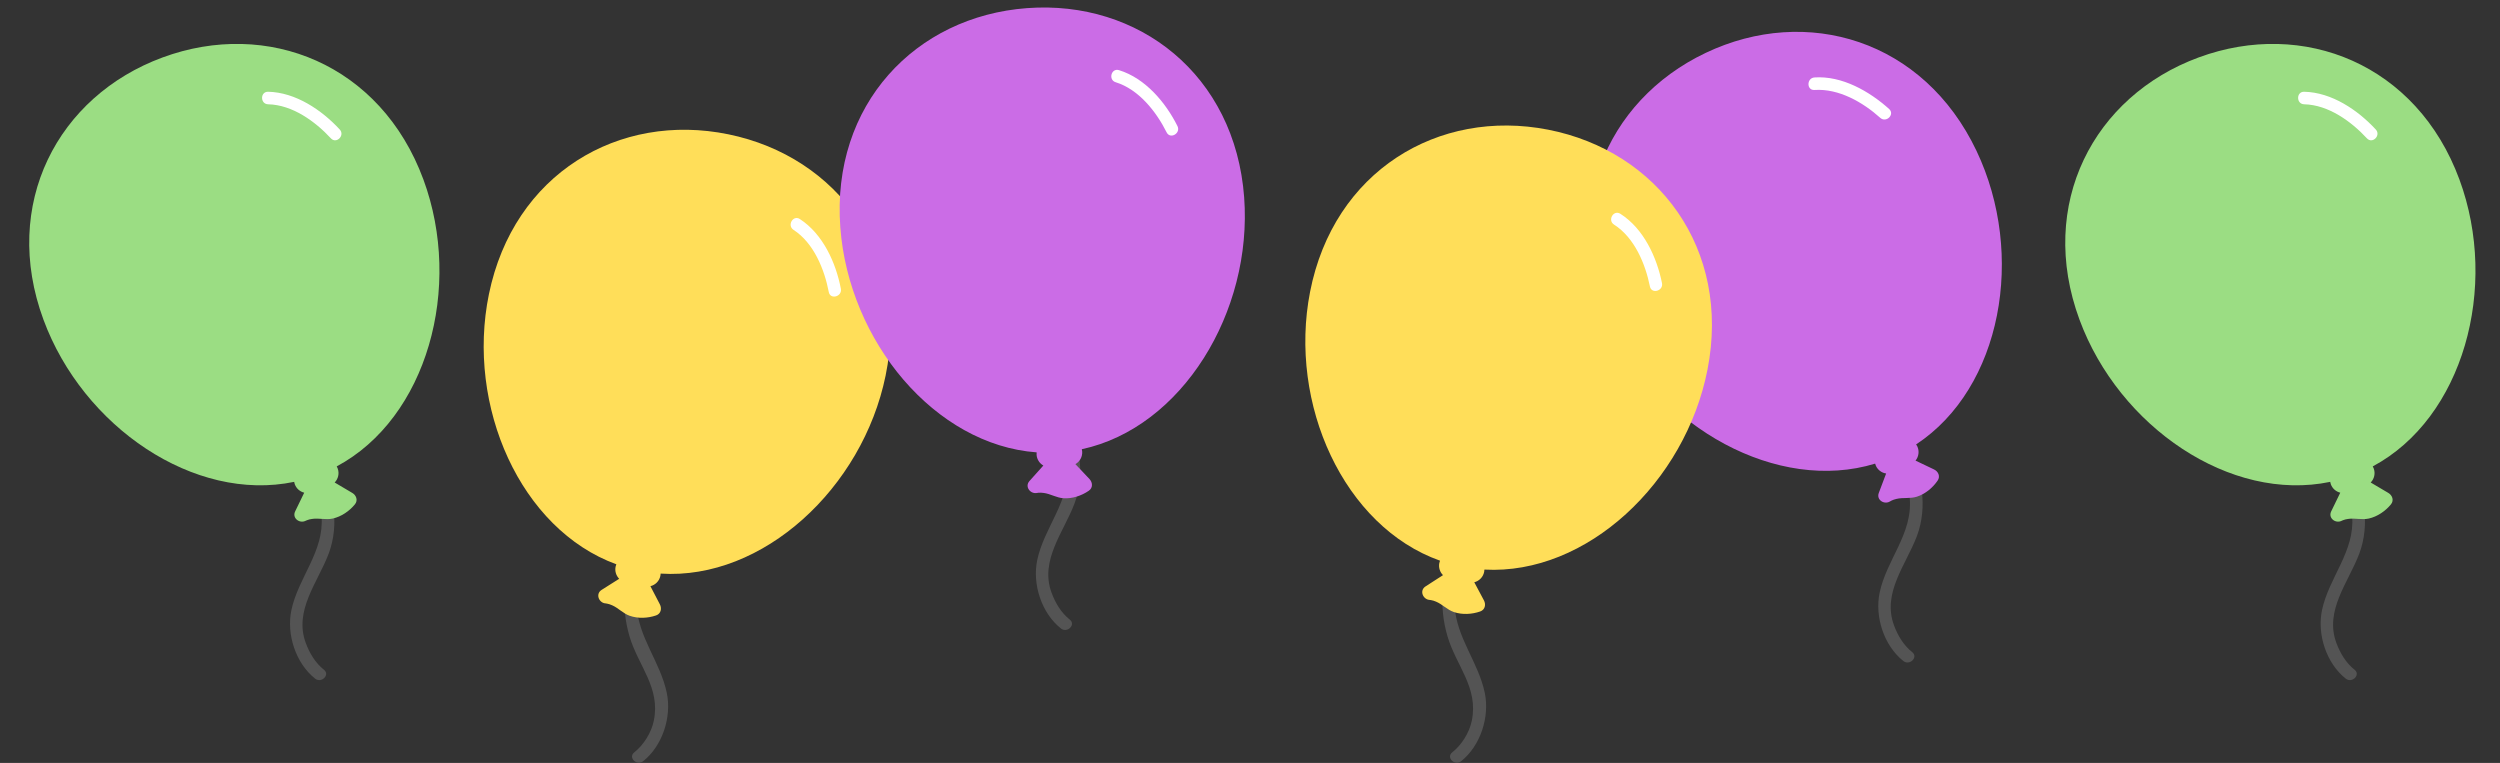 <svg width="1409" height="430" xmlns="http://www.w3.org/2000/svg" xmlns:xlink="http://www.w3.org/1999/xlink" xml:space="preserve" overflow="hidden"><rect width="100%" height="100%" fill="#333333" stroke="none"/><defs><clipPath id="clip0"><rect x="0" y="3" width="1409" height="430"/></clipPath><clipPath id="clip1"><rect x="349" y="309" width="30" height="124"/></clipPath><clipPath id="clip2"><rect x="810" y="309" width="29" height="124"/></clipPath></defs><g clip-path="url(#clip0)" transform="matrix(1 0 0 1 0 -3)"><path d="M156.425 262.404C161.546 268.783 164.073 278.418 164.757 286.794 166.357 306.593 151.591 321.249 147.74 339.723 144.936 353.242 150.157 369.542 161.137 378.239 164.658 381.042 169.701 376.076 166.126 373.25 161.248 369.377 157.959 363.837 155.84 358.076 149.097 339.767 162.694 323.93 168.796 307.74 174.844 291.705 172.251 270.902 161.424 257.416 158.566 253.862 153.6 258.895 156.425 262.404" fill="#545454" transform="matrix(1 0 0 1 16.467 7.238)"/><path d="M222.167 96.941C198.174 31.894 134.287 6.335 75.156 28.142 16.024 49.949-15.969 110.868 8.023 175.915 30.305 236.359 93.1 279.091 149.318 267.337 149.395 267.79 149.505 268.242 149.671 268.695 150.587 271.145 152.629 272.855 154.99 273.44 153.291 276.95 151.591 280.459 149.881 283.98 147.96 287.931 152.706 291.219 156.094 289.1 155.211 289.663 155.895 289.211 156.458 288.979 157.418 288.571 158.4 288.383 159.427 288.229 163.334 287.633 167.141 288.88 171.048 288.019 175.893 286.937 180.417 283.847 183.552 280.018 185.395 277.777 184.368 274.93 182.084 273.573 178.773 271.619 175.462 269.655 172.151 267.702 174.138 265.671 174.899 262.614 173.851 259.778 173.696 259.369 173.509 258.983 173.31 258.619 224.242 231.382 244.57 157.683 222.167 96.941" fill="#9BDD83" transform="matrix(1 0 0 1 16.467 7.238)"/><path d="M134.651 54.54C148.325 54.838 161.182 64.186 170.021 73.732 173.123 77.087 178.1 72.076 175.01 68.744 164.857 57.774 150.201 47.819 134.651 47.477 130.093 47.367 130.104 54.43 134.651 54.54" fill="#FFFFFF" transform="matrix(1 0 0 1 16.467 7.238)"/><path d="M1300.87 262.404C1306 268.783 1308.52 278.418 1309.21 286.794 1310.81 306.593 1296.04 321.249 1292.2 339.723 1289.39 353.242 1294.61 369.542 1305.59 378.239 1309.12 381.042 1314.15 376.076 1310.59 373.25 1305.7 369.377 1302.42 363.837 1300.29 358.076 1293.55 339.767 1307.14 323.93 1313.25 307.74 1319.29 291.705 1316.71 270.902 1305.87 257.416 1303.02 253.862 1298.05 258.895 1300.87 262.404" fill="#545454" transform="matrix(1 0 0 1 16.467 7.238)"/><path d="M576.777 234.152C581.898 240.531 584.425 250.165 585.109 258.542 586.721 278.34 571.943 292.996 568.103 311.471 565.289 324.99 570.509 341.29 581.49 349.986 585.021 352.79 590.054 347.823 586.489 344.998 581.6 341.124 578.322 335.584 576.192 329.824 569.449 311.515 583.046 295.678 589.149 279.477 595.196 263.453 592.614 242.65 581.777 229.164 578.918 225.61 573.963 230.643 576.777 234.152" fill="#545454" transform="matrix(1 0 0 1 16.467 7.238)"/><g clip-path="url(#clip1)"><path d="M345.671 303.999C334.293 318.169 333.366 337.516 338.299 354.313 343.221 371.098 355.913 383.249 352.006 402.043 350.615 408.72 346.333 415.574 340.97 419.834 337.394 422.659 342.427 427.614 345.958 424.822 356.939 416.114 362.159 399.825 359.345 386.306 355.703 368.814 343.409 355.35 342.294 337.03 341.731 327.749 345.02 316.017 350.671 308.987 353.485 305.467 348.519 300.446 345.671 303.999" fill="#545454" transform="matrix(1 0 0 1 16.467 7.238)"/></g><g clip-path="url(#clip2)"><path d="M806.691 303.999C795.313 318.169 794.386 337.516 799.319 354.313 804.241 371.098 816.922 383.249 813.026 402.043 811.636 408.72 807.354 415.574 801.979 419.834 798.414 422.659 803.447 427.614 806.978 424.822 817.959 416.114 823.179 399.825 820.365 386.306 816.723 368.814 804.429 355.35 803.314 337.03 802.752 327.749 806.04 316.017 811.68 308.987 814.505 305.467 809.539 300.446 806.691 303.999" fill="#545454" transform="matrix(1 0 0 1 16.467 7.238)"/></g><path d="M1051.56 252.483C1056.68 258.862 1059.21 268.496 1059.89 276.873 1061.5 296.671 1046.73 311.327 1042.89 329.801 1040.07 343.321 1045.29 359.61 1056.27 368.317 1059.8 371.109 1064.84 366.154 1061.27 363.329 1056.38 359.455 1053.1 353.915 1050.97 348.143 1044.23 329.835 1057.83 314.009 1063.93 297.808 1069.98 281.784 1067.4 260.981 1056.56 247.495 1053.71 243.941 1048.75 248.973 1051.56 252.483" fill="#545454" transform="matrix(1 0 0 1 16.467 7.238)"/><path d="M1369.67 96.941C1345.68 31.894 1281.79 6.335 1222.66 28.142 1163.53 49.949 1131.54 110.868 1155.53 175.915 1177.82 236.359 1240.61 279.091 1296.84 267.337 1296.9 267.79 1297.02 268.242 1297.19 268.695 1298.09 271.145 1300.14 272.855 1302.51 273.44 1300.8 276.95 1299.1 280.459 1297.39 283.98 1295.47 287.931 1300.22 291.219 1303.6 289.1 1302.72 289.663 1303.4 289.211 1303.96 288.979 1304.93 288.571 1305.91 288.383 1306.93 288.229 1310.84 287.633 1314.65 288.88 1318.55 288.019 1323.41 286.937 1327.92 283.847 1331.07 280.018 1332.9 277.777 1331.88 274.93 1329.59 273.573 1326.28 271.619 1322.97 269.655 1319.66 267.702 1321.64 265.671 1322.41 262.614 1321.36 259.778 1321.21 259.369 1321.03 258.983 1320.82 258.619 1371.75 231.382 1392.08 157.683 1369.67 96.941" fill="#9BDD83" transform="matrix(1 0 0 1 16.467 7.238)"/><path d="M482.662 207.456C496.589 139.54 455.8 84.117 394.064 71.459 332.318 58.789 273.01 93.674 259.082 161.59 246.126 224.705 276.939 294.122 330.894 313.788 330.728 314.219 330.585 314.66 330.486 315.124 329.956 317.695 330.795 320.222 332.505 321.966 329.206 324.052 325.906 326.137 322.606 328.223 318.887 330.574 321.182 335.871 325.177 335.86 324.129 335.871 324.946 335.849 325.553 335.938 326.579 336.114 327.506 336.467 328.466 336.865 332.097 338.432 334.668 341.5 338.443 342.824 343.133 344.468 348.607 344.226 353.297 342.614 356.034 341.687 356.663 338.73 355.438 336.379 353.661 332.958 351.885 329.548 350.108 326.137 352.856 325.464 355.118 323.268 355.725 320.31 355.813 319.88 355.858 319.461 355.88 319.041 413.521 322.76 469.65 270.88 482.662 207.456" fill="#FFDE59" transform="matrix(1 0 0 1 16.467 7.238)"/><path d="M1097.5 80.795C1067.73 18.176 1001.8-1.512 944.874 25.559 887.95 52.62 861.607 116.177 891.371 178.795 919.038 236.977 985.431 273.86 1040.36 257.063 1040.47 257.515 1040.63 257.957 1040.83 258.387 1041.96 260.749 1044.14 262.272 1046.56 262.625 1045.18 266.278 1043.8 269.931 1042.42 273.584 1040.87 277.7 1045.89 280.548 1049.08 278.131 1048.24 278.771 1048.89 278.263 1049.42 277.976 1050.33 277.491 1051.31 277.215 1052.31 276.961 1056.15 276.023 1060.06 276.917 1063.86 275.703 1068.59 274.191 1072.81 270.703 1075.6 266.598 1077.22 264.203 1075.95 261.466 1073.54 260.329 1070.08 258.674 1066.6 257.019 1063.13 255.363 1064.91 253.167 1065.4 250.055 1064.11 247.318 1063.92 246.932 1063.7 246.568 1063.46 246.225 1111.73 214.486 1125.3 139.264 1097.5 80.795" fill="#CB6CE6" transform="matrix(1 0 0 1 16.467 7.238)"/><path d="M684.743 106.972C679.6 37.843 625.237-4.337 562.375 0.342 499.525 5.01 451.993 54.772 457.135 123.902 461.914 188.154 510.495 246.523 567.783 250.717 567.728 251.17 567.717 251.633 567.75 252.119 567.948 254.723 569.449 256.93 571.557 258.144 568.953 261.047 566.348 263.949 563.744 266.863 560.808 270.129 564.461 274.61 568.302 273.507 567.297 273.793 568.081 273.551 568.688 273.484 569.714 273.363 570.719 273.451 571.745 273.584 575.663 274.091 578.984 276.343 582.969 276.575 587.935 276.884 593.133 275.151 597.205 272.326 599.589 270.681 599.379 267.668 597.558 265.737 594.921 262.945 592.272 260.142 589.634 257.35 592.095 255.948 593.674 253.222 593.453 250.198 593.42 249.768 593.342 249.349 593.243 248.94 649.715 236.79 689.544 171.544 684.743 106.972" fill="#CB6CE6" transform="matrix(1 0 0 1 16.467 7.238)"/><path d="M945.889 204.012C959.199 135.975 917.891 80.938 856.034 68.843 794.188 56.758 735.2 92.184 721.89 160.232 709.53 223.458 740.983 292.588 795.126 311.758 794.96 312.188 794.817 312.629 794.728 313.104 794.221 315.675 795.081 318.192 796.803 319.913 793.525 322.032 790.237 324.151 786.959 326.27 783.262 328.643 785.613 333.929 789.597 333.885 788.559 333.896 789.376 333.874 789.983 333.962 791.009 334.117 791.947 334.47 792.896 334.856 796.549 336.379 799.154 339.425 802.939 340.716 807.641 342.316 813.114 342.018 817.794 340.374 820.52 339.425 821.127 336.456 819.868 334.117 818.07 330.717 816.249 327.318 814.439 323.93 817.187 323.224 819.427 321.017 820.012 318.048 820.1 317.618 820.133 317.198 820.144 316.779 877.83 319.957 933.474 267.558 945.889 204.012" fill="#FFDE59" transform="matrix(1 0 0 1 16.467 7.238)"/><path d="M1282.16 54.54C1295.83 54.838 1308.69 64.186 1317.53 73.732 1320.63 77.087 1325.61 72.076 1322.52 68.744 1312.37 57.774 1297.72 47.819 1282.16 47.477 1277.61 47.367 1277.62 54.43 1282.16 54.54" fill="#FFFFFF" transform="matrix(1 0 0 1 16.467 7.238)"/><path d="M430.77 125.314C442.226 132.764 448.196 147.607 450.635 160.365 451.496 164.835 458.294 162.936 457.444 158.489 454.641 143.822 447.346 127.676 434.324 119.211 430.494 116.717 426.963 122.842 430.77 125.314" fill="#FFFFFF" transform="matrix(1 0 0 1 16.467 7.238)"/><path d="M1006.19 46.473C1019.89 45.557 1033.47 53.404 1043.24 62.177 1046.62 65.212 1051.63 60.235 1048.23 57.178 1037.14 47.223 1021.73 38.372 1006.19 39.41 1001.68 39.719 1001.64 46.782 1006.19 46.473" fill="#FFFFFF" transform="matrix(1 0 0 1 16.467 7.238)"/><path d="M612.335 42.114C625.369 46.131 635.257 58.767 641.051 70.377 643.082 74.449 649.174 70.874 647.143 66.812 640.499 53.503 629.011 39.862 614.212 35.304 609.841 33.958 607.998 40.778 612.335 42.114" fill="#FFFFFF" transform="matrix(1 0 0 1 16.467 7.238)"/><path d="M893.203 122.346C904.736 129.696 910.861 144.462 913.421 157.198 914.326 161.667 921.124 159.769 920.23 155.321 917.295 140.688 909.867 124.586 896.768 116.254 892.916 113.793 889.385 119.907 893.203 122.346" fill="#FFFFFF" transform="matrix(1 0 0 1 16.467 7.238)"/></g></svg>